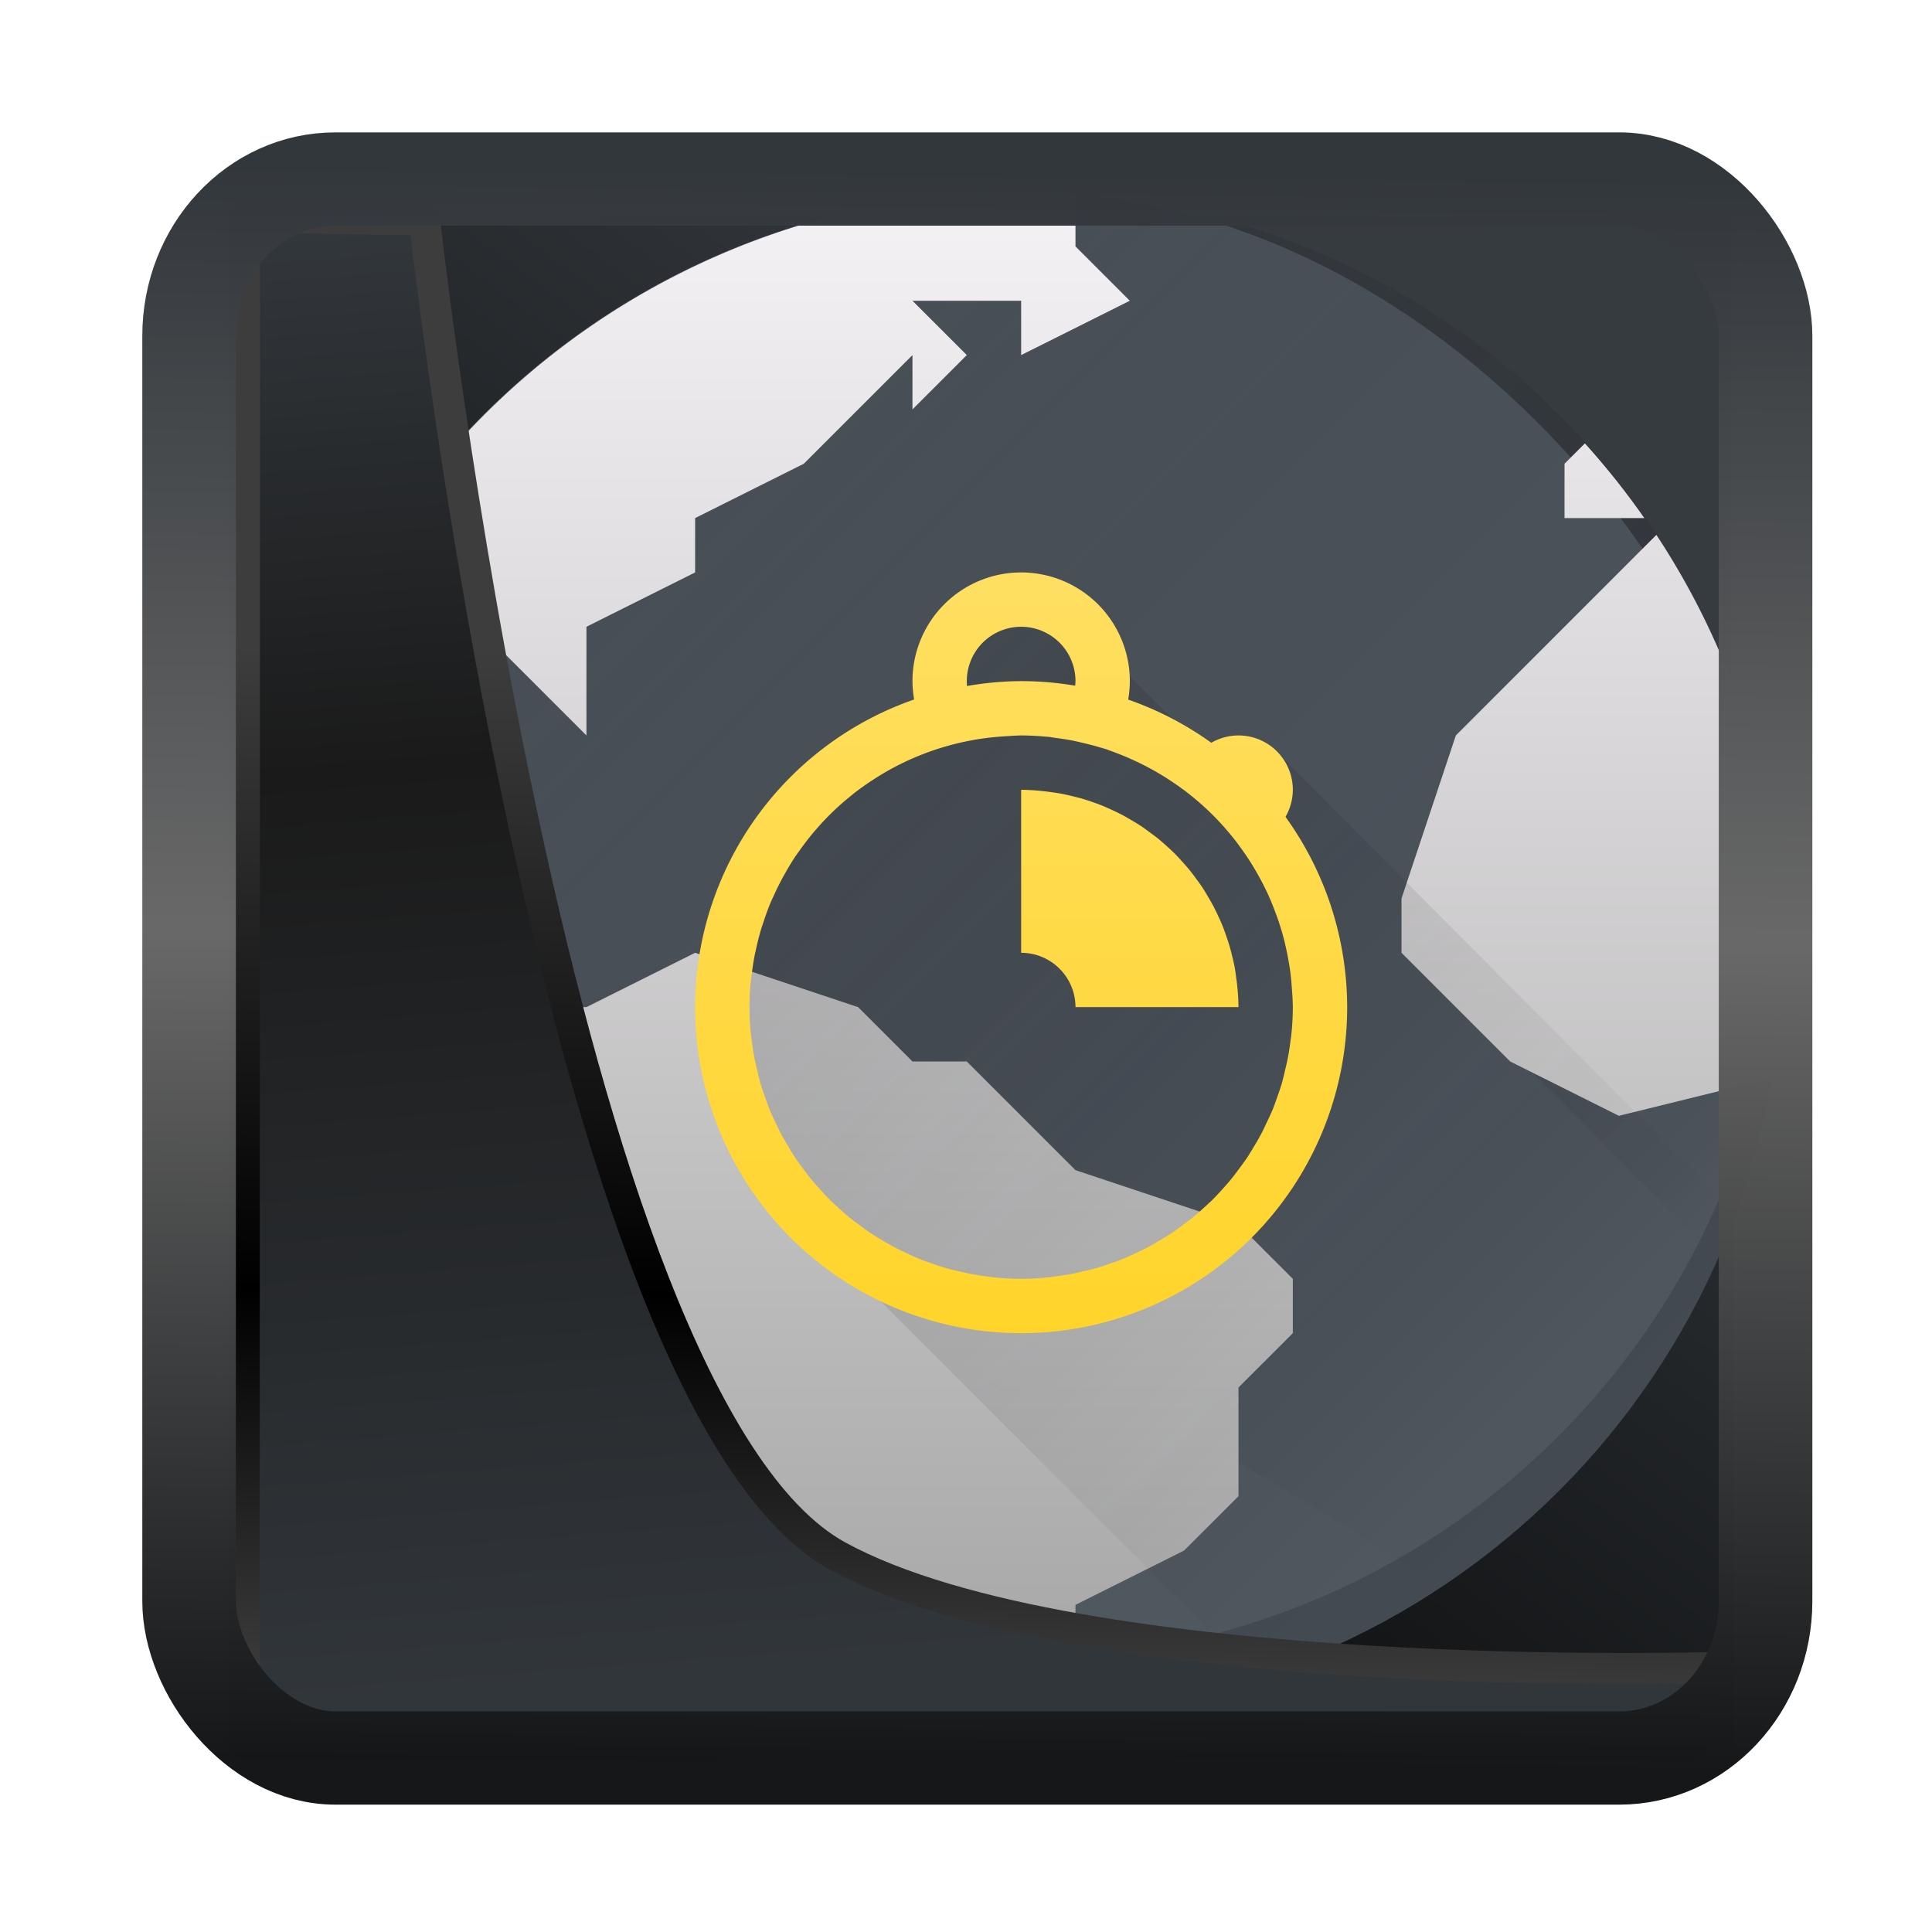 <!-- Created with Inkscape (http://www.inkscape.org/) -->
<svg xmlns:inkscape="http://www.inkscape.org/namespaces/inkscape" xmlns:sodipodi="http://sodipodi.sourceforge.net/DTD/sodipodi-0.dtd" xmlns:xlink="http://www.w3.org/1999/xlink" xmlns="http://www.w3.org/2000/svg" xmlns:svg="http://www.w3.org/2000/svg" width="24" height="24" version="1.1" viewBox="0 0 24 24" id="svg22" sodipodi:docname="preferences-web-browser-cookies.svg" inkscape:version="1.1.2 (0a00cf5339, 2022-02-04)">
  <sodipodi:namedview id="namedview24" pagecolor="#ffffff" bordercolor="#666666" borderopacity="1.0" inkscape:showpageshadow="2" inkscape:pageopacity="0.0" inkscape:pagecheckerboard="0" inkscape:deskcolor="#d1d1d1" showgrid="false" inkscape:zoom="18.116076" inkscape:cx="-2.6495804" inkscape:cy="19.264658" inkscape:window-width="3440" inkscape:window-height="1356" inkscape:window-x="0" inkscape:window-y="0" inkscape:window-maximized="1" inkscape:current-layer="svg22" inkscape:pageshadow="2"/>
  <defs id="defs12">
    <linearGradient inkscape:collect="always" id="linearGradient917">
      <stop style="stop-color:#000000;stop-opacity:0.996" offset="0" id="stop913"/>
      <stop style="stop-color:#353a3f;stop-opacity:0.996" offset="1" id="stop915"/>
    </linearGradient>
    <linearGradient id="linearGradient1005-3-3" x1="5.253" x2="9.382" y1="15.383" y2="2.942" gradientTransform="matrix(1,0,0,1,1.632,-0.617)" gradientUnits="userSpaceOnUse">
      <stop stop-color="#fa8200" offset="0" id="stop2"/>
      <stop stop-color="#ff9600" offset=".37" id="stop4"/>
      <stop stop-color="#ffb400" offset="1" id="stop6"/>
    </linearGradient>
    <filter id="filter4014" x="-0.062" y="-0.058" width="1.125" height="1.115" color-interpolation-filters="sRGB">
      <feGaussianBlur stdDeviation="1.094" id="feGaussianBlur9"/>
    </filter>
    <linearGradient inkscape:collect="always" xlink:href="#linearGradient3487" id="linearGradient3403" gradientUnits="userSpaceOnUse" x1="6.949" y1="4.555" x2="11.215" y2="59.052"/>
    <linearGradient id="linearGradient3487">
      <stop style="stop-color:#32373c;stop-opacity:1" offset="0" id="stop3481"/>
      <stop id="stop3483" offset="0.368" style="stop-color:#1a1a1a;stop-opacity:1"/>
      <stop style="stop-color:#31363b;stop-opacity:1" offset="1" id="stop3485"/>
    </linearGradient>
    <linearGradient inkscape:collect="always" xlink:href="#linearGradient20604" id="linearGradient20558" gradientUnits="userSpaceOnUse" x1="25.802" y1="20.374" x2="25.111" y2="58.913"/>
    <linearGradient id="linearGradient20604">
      <stop id="stop20598" offset="0" style="stop-color:#3d3d3d;stop-opacity:1"/>
      <stop style="stop-color:#000000;stop-opacity:1" offset="0.618" id="stop20600"/>
      <stop id="stop20602" offset="1" style="stop-color:#3d3d3d;stop-opacity:1"/>
    </linearGradient>
    <filter inkscape:collect="always" style="color-interpolation-filters:sRGB" id="filter20720" x="-0.017" y="-0.016" width="1.034" height="1.033">
      <feGaussianBlur inkscape:collect="always" stdDeviation="0.147" id="feGaussianBlur20722"/>
    </filter>
    <linearGradient gradientTransform="translate(0.361,-0.13)" xlink:href="#linearGradient4555" id="linearGradient4557" x1="43.5" y1="64.012" x2="44.142" y2="0.306" gradientUnits="userSpaceOnUse"/>
    <linearGradient id="linearGradient4555">
      <stop style="stop-color:#141618;stop-opacity:1" offset="0" id="stop4551"/>
      <stop id="stop4559" offset="0.518" style="stop-color:#686868;stop-opacity:1"/>
      <stop style="stop-color:#31363b;stop-opacity:1" offset="1" id="stop4553"/>
    </linearGradient>
    <filter style="color-interpolation-filters:sRGB" id="filter4601" x="-0.03" width="1.06" y="-0.03" height="1.06">
      <feGaussianBlur stdDeviation="0.015" id="feGaussianBlur4603"/>
    </filter>
    <linearGradient inkscape:collect="always" xlink:href="#linearGradient917" id="linearGradient919" x1="7.401" y1="41.743" x2="33.063" y2="7.107" gradientUnits="userSpaceOnUse" gradientTransform="matrix(0.444,0,0,0.444,0.421,0.351)"/>
    <linearGradient id="c" gradientUnits="userSpaceOnUse" x1="6" x2="26" xlink:href="#b" y1="6" y2="26"/>
    <linearGradient id="a" xlink:href="#b"/>
    <linearGradient id="b">
      <stop offset="0" stop-color="#292c2f" id="stop3"/>
      <stop offset="1" stop-opacity="0" id="stop5"/>
    </linearGradient>
    <linearGradient id="d" gradientUnits="userSpaceOnUse" x1="23" x2="30" xlink:href="#b" y1="13" y2="20"/>
    <linearGradient id="e" gradientUnits="userSpaceOnUse" x1="2" x2="2" y1="30" y2="2">
      <stop offset="0" stop-color="#a5a5a5" id="stop10"/>
      <stop offset="1" stop-color="#f5f2f5" id="stop12"/>
    </linearGradient>
    <linearGradient id="f" gradientUnits="userSpaceOnUse" x1="12" x2="25" xlink:href="#b" y1="12" y2="25"/>
    <linearGradient id="g" gradientUnits="userSpaceOnUse" x2="0" y1="23" y2="9">
      <stop offset="0" stop-color="#ffd42a" id="stop15"/>
      <stop offset="1" stop-color="#ffdf62" id="stop17"/>
    </linearGradient>
  </defs>
  <g transform="translate(1,1)">
    <rect style="display:inline;fill:url(#linearGradient919);fill-opacity:1;fill-rule:evenodd;stroke:none;stroke-width:0.412;stroke-linejoin:round;stroke-miterlimit:7.8" id="rect1192" width="18.703" height="18.982" x="1.826" y="1.693" ry="0" inkscape:label="arriere"/>
    <g id="g863" transform="matrix(0.675,0,0,0.675,0.885,0.036)">
      <rect fill="#4f575f" height="28" rx="14" width="28" x="2" y="2" id="rect21"/>
      <path d="m 18.594,2.248 -2.975,0.38 -4.135,2.388 -1.502,2.601 c 0,0 -1.973,1.39 -2.271,1.31 -2.517,-0.029 -3.869,0.665 -4.58,1.548 -0.301,0.703 -0.537,1.44 -0.72,2.197 -0.006,0.76 0.161,1.351 0.161,1.351 7.06,6.357 14.121,9.097 21.182,13.643 a 13.9,13.9 0 0 0 1.275,-0.959 l 0.069,-0.06 c 0.36,-0.308 0.703,-0.636 1.029,-0.979 0.072,-0.076 0.14,-0.155 0.21,-0.232 a 13.928,13.928 0 0 0 1.749,-2.375 l 0.055,-0.09 a 13.991,13.991 0 0 0 1.824,-6.282 l 0.002,-0.02 V 16.668 L 28.143,9.03 a 13.95,13.95 0 0 0 -9.55,-6.783 z" fill="url(#c)" fill-rule="evenodd" opacity="0.2" id="path23" style="fill:url(#c)"/>
      <path d="m 29.012,10.842 -4.307,6.66 4.12,4.12 a 13.997,13.997 0 0 0 0.187,-10.78 z" fill="url(#d)" fill-rule="evenodd" opacity="0.2" id="path25" style="fill:url(#d)"/>
      <path d="M 16,2 A 14,14 0 0 0 2.941,11 H 3 l 3,-1 1,1 1,1 V 10 L 10,9 V 8 L 12,7 14,5 V 6 L 15,5 14,4 h 2 V 5 L 18,4 17,3 V 2.05 A 14,14 0 0 0 16,2 Z M 26.375,6.625 26,7 v 1 h 1.469 A 14,14 0 0 0 26.375,6.625 Z M 27.691,8.309 27,9 l -2,2 -1,1 -1,3 v 1 l 1,1 1,1 2,1 2.791,-0.688 A 14,14 0 0 0 30,16 14,14 0 0 0 27.691,8.309 Z M 4,13 3,14 H 2.162 c -0.05,0.34 -0.088,0.681 -0.113,1.023 v 0.002 L 4,16 l 1,1 2,1 1,1 -1,1 v 2 l 1,2 2,2 v 2.629 A 14,14 0 0 0 16,30 c 0.17,-0.003 0.34,-0.009 0.51,-0.018 L 17,29 v -1 l 2,-1 1,-1 v -2 l 1,-1 V 22 L 20,21 17,20 16,19 15,18 H 14 L 13,17 10,16 8,17 H 6 V 15 H 5 v -2 z" fill="url(#e)" id="path27" style="fill:url(#e)"/>
      <path d="M 16.1,9 15,10 v 2 h -2 l -1,1 -1,1 v 6 l 9.318,9.318 a 13.96,13.96 0 0 0 8.83,-8.53 l -8.548,-8.59 -0.692,0.63 z" fill="url(#f)" fill-rule="evenodd" opacity="0.2" id="path29" style="fill:url(#f)"/>
      <path d="m 16,9 a 2,2 0 0 0 -2,2 2,2 0 0 0 0.031,0.338 A 6,6 0 0 0 10,17 6,6 0 0 0 16,23 6,6 0 0 0 22,17 6,6 0 0 0 20.865,13.498 1,1 0 0 0 21,13 1,1 0 0 0 20,12 1,1 0 0 0 19.5,12.135 6,6 0 0 0 17.97,11.34 2,2 0 0 0 18,11 2,2 0 0 0 16,9 Z m 0,1 a 1,1 0 0 1 1,1 1,1 0 0 1 -0.006,0.084 A 6,6 0 0 0 16,11 6,6 0 0 0 15.004,11.09 1,1 0 0 1 15,11 1,1 0 0 1 16,10 Z m 0,2 a 5,5 0 0 1 0.441,0.021 5,5 0 0 1 0.059,0.004 5,5 0 0 1 0.13,0.02 5,5 0 0 1 0.32,0.05 5,5 0 0 1 0.134,0.03 5,5 0 0 1 0.37,0.096 5,5 0 0 1 0.103,0.03 5,5 0 0 1 0.002,0 5,5 0 0 1 0.062,0.024 5,5 0 0 1 0.342,0.133 5,5 0 0 1 0.133,0.06 5,5 0 0 1 0.328,0.167 5,5 0 0 1 0.088,0.05 5,5 0 0 1 0.365,0.235 5,5 0 0 1 0.014,0.008 5,5 0 0 1 0.06,0.045 5,5 0 0 1 0.049,0.035 5,5 0 0 1 0.992,0.992 5,5 0 0 1 0.002,0.004 5,5 0 0 1 0.266,0.39 5,5 0 0 1 0.013,0.02 5,5 0 0 1 0.008,0.016 5,5 0 0 1 0.225,0.416 5,5 0 0 1 0.004,0.007 5,5 0 0 1 0.004,0.008 5,5 0 0 1 0.175,0.422 5,5 0 0 1 0.022,0.059 5,5 0 0 1 0.12,0.388 5,5 0 0 1 0.03,0.123 5,5 0 0 1 0.065,0.323 5,5 0 0 1 0.031,0.2 5,5 0 0 1 0.025,0.28 A 5,5 0 0 1 21,17 a 5,5 0 0 1 -0.021,0.441 5,5 0 0 1 -0.026,0.21 5,5 0 0 1 -0.043,0.275 5,5 0 0 1 -0.053,0.236 5,5 0 0 1 -0.06,0.242 5,5 0 0 1 -0.084,0.25 5,5 0 0 1 -0.08,0.221 5,5 0 0 1 -0.12,0.262 5,5 0 0 1 -0.085,0.177 5,5 0 0 1 -0.145,0.254 5,5 0 0 1 -0.115,0.188 5,5 0 0 1 -0.158,0.22 5,5 0 0 1 -0.137,0.18 5,5 0 0 1 -0.174,0.2 5,5 0 0 1 -0.166,0.177 5,5 0 0 1 -0.178,0.166 5,5 0 0 1 -0.199,0.174 5,5 0 0 1 -0.18,0.137 5,5 0 0 1 -0.22,0.158 5,5 0 0 1 -0.188,0.115 5,5 0 0 1 -0.254,0.145 5,5 0 0 1 -0.177,0.086 5,5 0 0 1 -0.262,0.119 5,5 0 0 1 -0.22,0.08 5,5 0 0 1 -0.25,0.084 5,5 0 0 1 -0.243,0.06 5,5 0 0 1 -0.236,0.053 5,5 0 0 1 -0.276,0.043 5,5 0 0 1 -0.209,0.026 A 5,5 0 0 1 16,22 a 5,5 0 0 1 -0.441,-0.021 5,5 0 0 1 -0.21,-0.026 5,5 0 0 1 -0.275,-0.043 5,5 0 0 1 -0.236,-0.053 5,5 0 0 1 -0.242,-0.06 5,5 0 0 1 -0.25,-0.084 5,5 0 0 1 -0.221,-0.08 5,5 0 0 1 -0.262,-0.12 5,5 0 0 1 -0.177,-0.085 5,5 0 0 1 -0.254,-0.145 5,5 0 0 1 -0.188,-0.115 5,5 0 0 1 -0.22,-0.158 5,5 0 0 1 -0.18,-0.137 5,5 0 0 1 -0.2,-0.174 5,5 0 0 1 -0.177,-0.166 5,5 0 0 1 -0.166,-0.178 5,5 0 0 1 -0.174,-0.199 5,5 0 0 1 -0.137,-0.18 5,5 0 0 1 -0.158,-0.22 5,5 0 0 1 -0.115,-0.188 5,5 0 0 1 -0.145,-0.254 5,5 0 0 1 -0.086,-0.177 5,5 0 0 1 -0.119,-0.262 5,5 0 0 1 -0.08,-0.22 5,5 0 0 1 -0.084,-0.25 5,5 0 0 1 -0.06,-0.243 A 5,5 0 0 1 11.09,17.926 5,5 0 0 1 11.047,17.65 5,5 0 0 1 11.021,17.441 5,5 0 0 1 11,17 a 5,5 0 0 1 0.021,-0.441 5,5 0 0 1 0.024,-0.19 5,5 0 0 1 0.05,-0.318 5,5 0 0 1 0.032,-0.145 5,5 0 0 1 0.088,-0.342 5,5 0 0 1 0.047,-0.142 5,5 0 0 1 0.117,-0.322 5,5 0 0 1 0.072,-0.16 5,5 0 0 1 0.145,-0.295 5,5 0 0 1 0.068,-0.122 5,5 0 0 1 0.195,-0.318 5,5 0 0 1 0.063,-0.086 5,5 0 0 1 0.246,-0.322 5,5 0 0 1 0.039,-0.045 5,5 0 0 1 0.314,-0.336 5,5 0 0 1 0.37,-0.324 5,5 0 0 1 0.023,-0.02 5,5 0 0 1 0.377,-0.267 5,5 0 0 1 0.041,-0.026 5,5 0 0 1 0.406,-0.232 5,5 0 0 1 0.455,-0.203 5,5 0 0 1 1.121,-0.291 5,5 0 0 1 0.026,-0.004 5,5 0 0 1 0.021,-0.002 5,5 0 0 1 0.371,-0.033 5,5 0 0 1 0.114,-0.008 A 5,5 0 0 1 16,12 Z m 0,1 v 3 a 1,1 0 0 1 1,1 h 3 a 4,4 0 0 0 -0.018,-0.338 4,4 0 0 0 -0.025,-0.21 4,4 0 0 0 -0.027,-0.186 4,4 0 0 0 -0.051,-0.223 4,4 0 0 0 -0.04,-0.154 4,4 0 0 0 -0.07,-0.215 4,4 0 0 0 -0.066,-0.18 4,4 0 0 0 -0.078,-0.174 4,4 0 0 0 -0.09,-0.185 4,4 0 0 0 -0.094,-0.164 4,4 0 0 0 -0.115,-0.188 4,4 0 0 0 -0.097,-0.135 4,4 0 0 0 -0.141,-0.185 4,4 0 0 0 -0.113,-0.129 4,4 0 0 0 -0.149,-0.16 4,4 0 0 0 -0.16,-0.149 4,4 0 0 0 -0.129,-0.113 4,4 0 0 0 -0.185,-0.14 4,4 0 0 0 -0.135,-0.098 4,4 0 0 0 -0.188,-0.115 4,4 0 0 0 -0.164,-0.094 4,4 0 0 0 -0.185,-0.09 4,4 0 0 0 -0.174,-0.078 4,4 0 0 0 -0.18,-0.067 4,4 0 0 0 -0.215,-0.07 4,4 0 0 0 -0.154,-0.039 4,4 0 0 0 -0.223,-0.05 A 4,4 0 0 0 16.549,13.043 4,4 0 0 0 16.338,13.018 4,4 0 0 0 16,13 Z" fill="url(#g)" id="path31" style="fill:url(#g)"/>
      <path d="M 29.979,15.414 A 14,14 0 0 1 16,29 14,14 0 0 1 2.021,15.586 14,14 0 0 0 2,16 14,14 0 0 0 16,30 14,14 0 0 0 30,16 14,14 0 0 0 29.979,15.414 Z" fill="#292c2f" opacity="0.3" id="path33"/>
    </g>
    <path style="display:inline;mix-blend-mode:normal;fill:url(#linearGradient3403);fill-opacity:1;stroke:url(#linearGradient20558);stroke-width:1.162;stroke-linecap:butt;stroke-linejoin:round;stroke-miterlimit:4;stroke-dasharray:none;stroke-opacity:1;filter:url(#filter20720)" d="M 4.704,3.981 4.691,60.802 H 58.595 l 1.022,-2.866 c 0,0 -23.875,0.766 -32.844,-4.14 C 16.258,48.042 11.401,4.098 11.401,4.098 Z" id="path1686" sodipodi:nodetypes="ccccscc" transform="matrix(0.334,0,0,0.334,0.465,0.363)" inkscape:label="folder"/>
    <rect style="display:inline;fill:none;fill-opacity:1;stroke:url(#linearGradient4557);stroke-width:3.714;stroke-linejoin:round;stroke-miterlimit:7.8;stroke-dasharray:none;stroke-opacity:0.995;filter:url(#filter4601)" id="rect4539" width="62.567" height="62.867" x="1.032" y="0.596" ry="6.245" rx="5.803" transform="matrix(0.313,0,0,0.312,1.026,1.038)" inkscape:label="contour"/>
  </g>
</svg>
